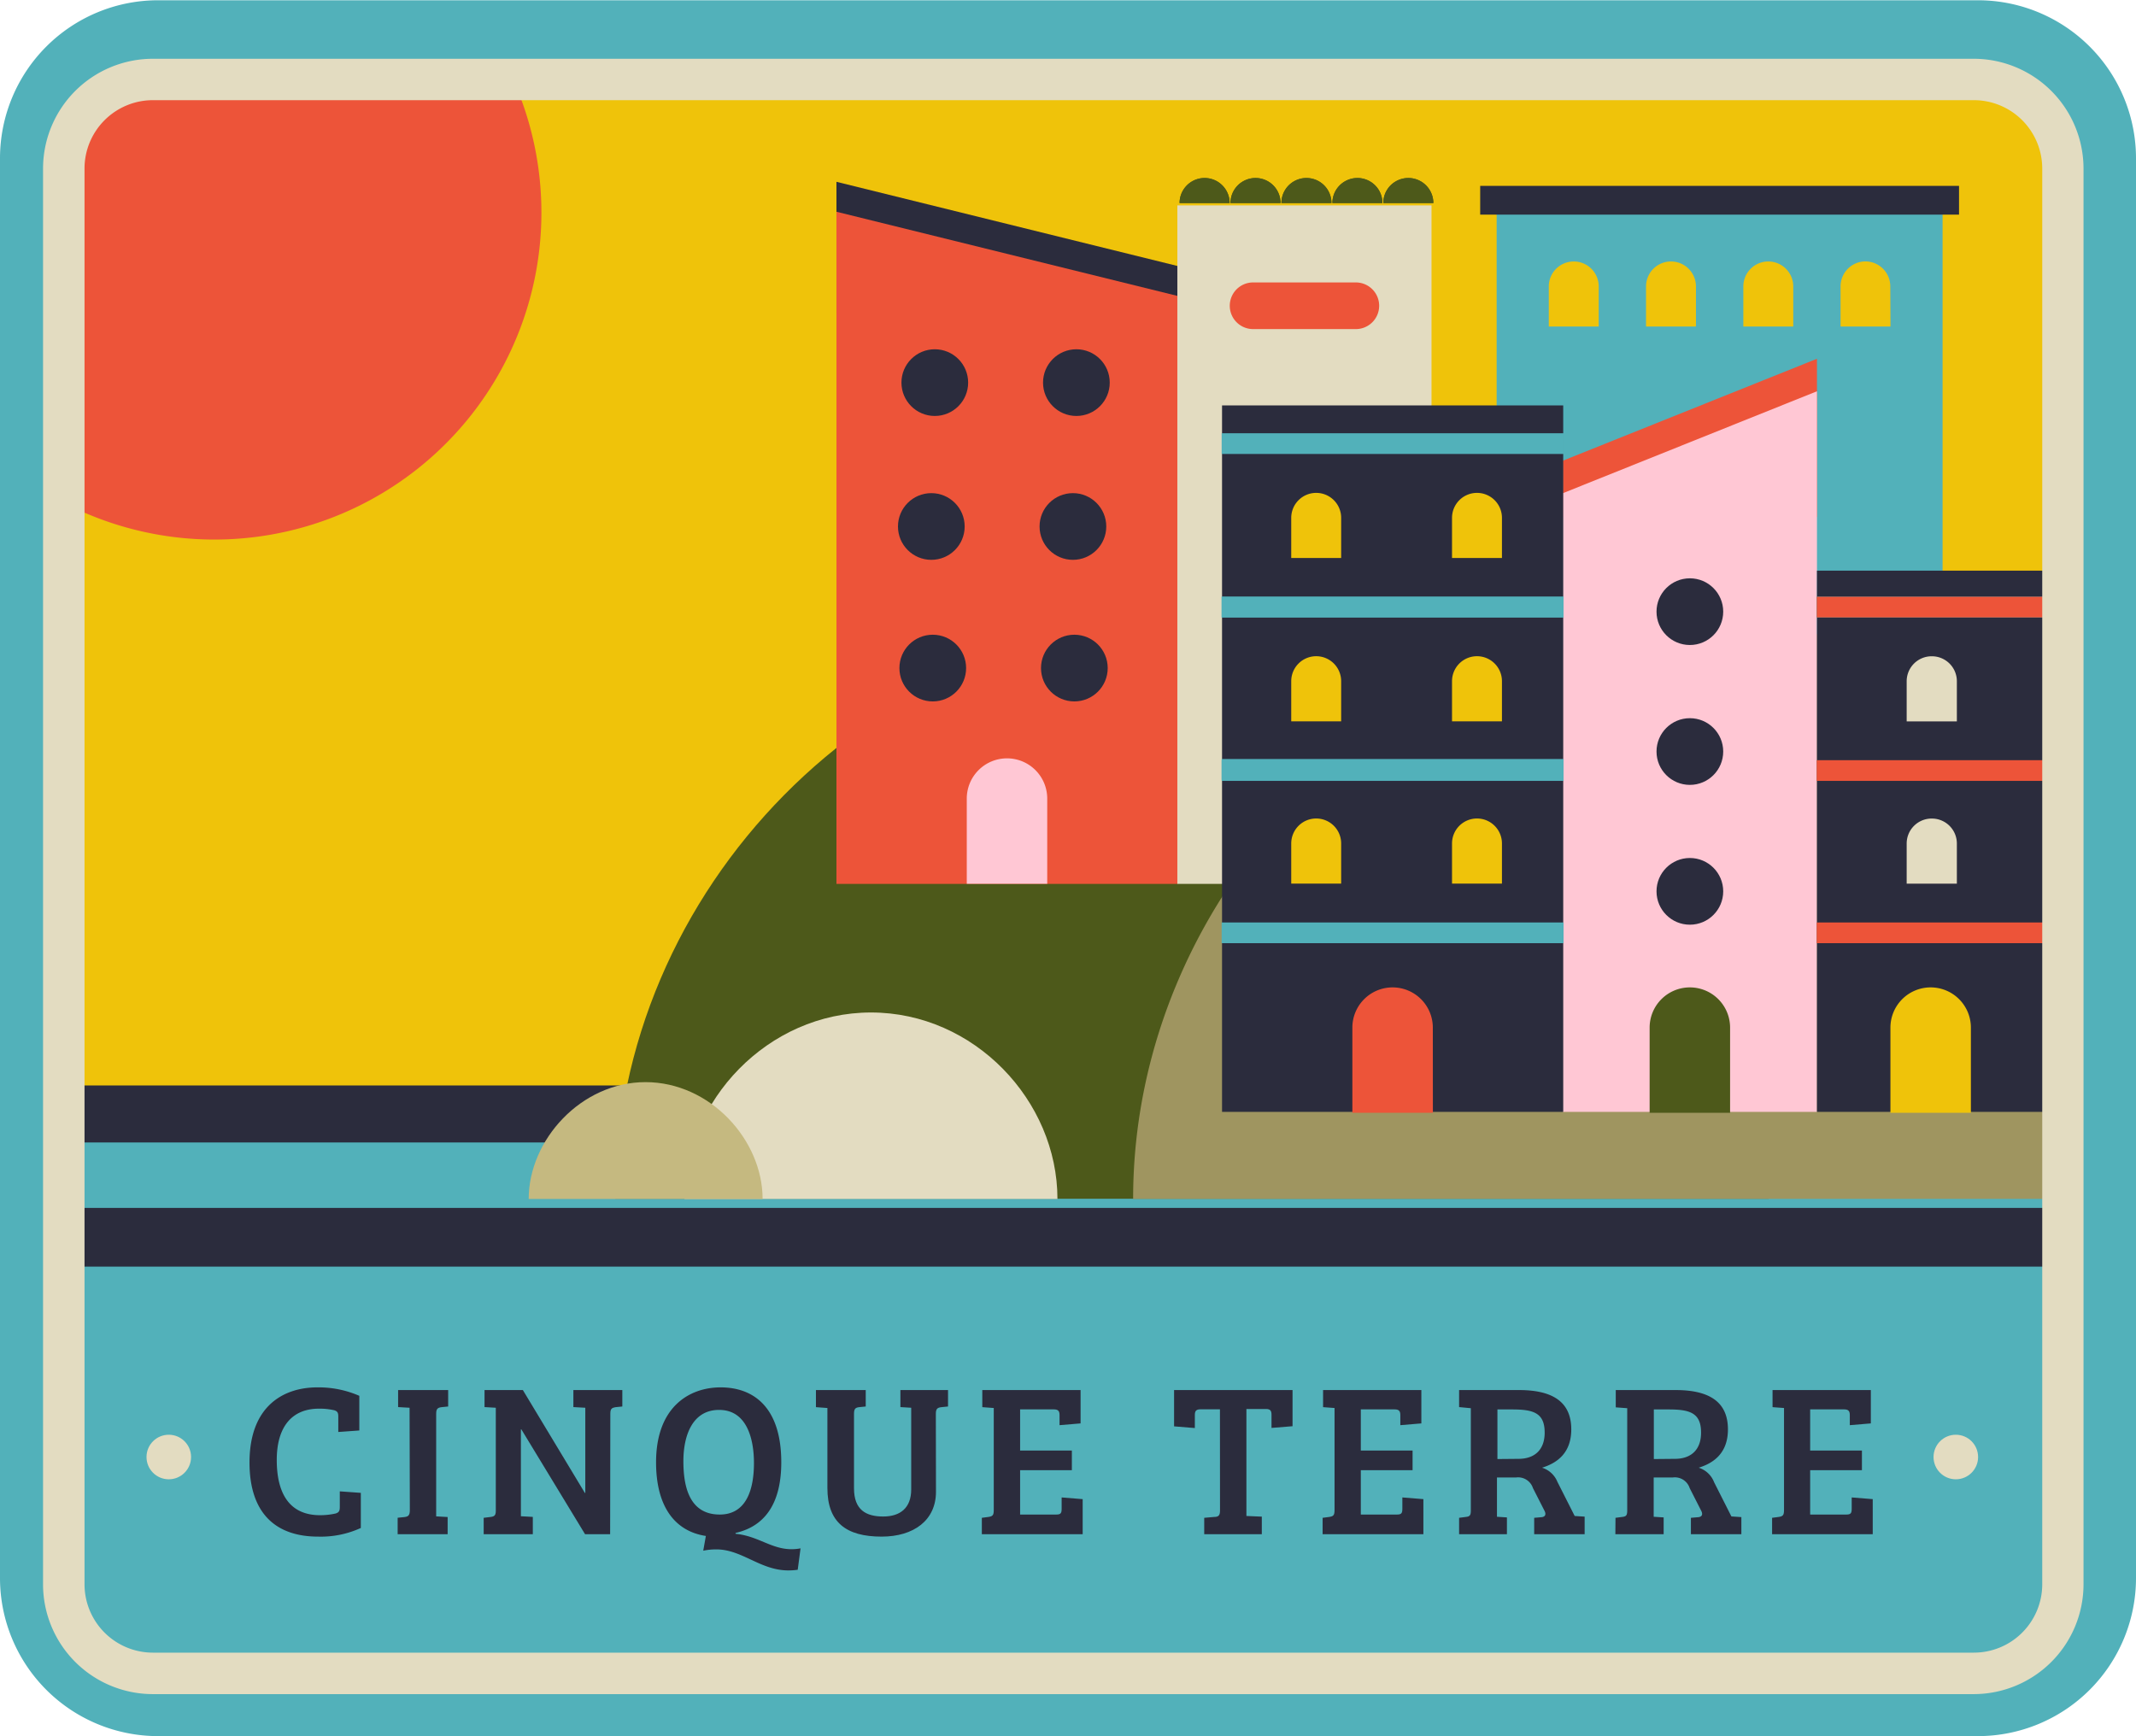 <svg xmlns="http://www.w3.org/2000/svg" viewBox="0 0 326 265"><defs><style>.a{fill:#efc30a;}.b{fill:#52b1ba;}.c{fill:#2b2c3d;}.d{fill:#4d591a;}.e{fill:#e3dcc1;}.f{fill:#ed5439;}.g{fill:#c5b980;}.h{fill:#9f9560;}.i{fill:#ffc7d4;}</style></defs><title>IT_Cinque</title><rect class="a" x="9.81" y="11.63" width="305.08" height="243.29" rx="13.59" ry="13.59"/><rect class="b" x="228.42" y="31.35" width="68.06" height="103.56"/><rect class="c" x="225.91" y="28.37" width="73.08" height="4.39"/><path class="a" d="M322.31,88.67h-7.62V82.55a3.81,3.81,0,0,1,3.81-3.81h0a3.81,3.81,0,0,1,3.81,3.81Z" transform="translate(-78.31 -38.83)"/><path class="a" d="M337.15,88.67h-7.62V82.55a3.81,3.81,0,0,1,3.81-3.81h0a3.81,3.81,0,0,1,3.81,3.81Z" transform="translate(-78.31 -38.83)"/><path class="a" d="M352,88.67h-7.62V82.55a3.81,3.81,0,0,1,3.81-3.81h0A3.81,3.81,0,0,1,352,82.55Z" transform="translate(-78.31 -38.83)"/><path class="a" d="M366.84,88.67h-7.62V82.55A3.81,3.81,0,0,1,363,78.73h0a3.81,3.81,0,0,1,3.81,3.81Z" transform="translate(-78.31 -38.83)"/><path class="c" d="M12,165.68H316.77a0,0,0,0,1,0,0V233a13.18,13.18,0,0,1-13.18,13.18H25.13A13.18,13.18,0,0,1,12,233V165.68A0,0,0,0,1,12,165.68Z"/><path class="b" d="M12,174.38H316.77a0,0,0,0,1,0,0v67.27a13.18,13.18,0,0,1-13.18,13.18H25.13A13.18,13.18,0,0,1,12,241.65V174.38A0,0,0,0,1,12,174.38Z"/><path class="d" d="M260.22,133.8c-48.62,0-88,41-88,88H348.24C348.24,174.83,308.83,133.8,260.22,133.8Z" transform="translate(-78.31 -38.83)"/><path class="e" d="M211.24,193.37c-15.72,0-28.46,13.46-28.46,28.46H239.7C239.7,206.83,227,193.37,211.24,193.37Z" transform="translate(-78.31 -38.83)"/><path class="f" d="M156.82,51.42l-59.75-.19L89,59l-.89,56.61a49.91,49.91,0,0,0,68.73-64.15Z" transform="translate(-78.31 -38.83)"/><path class="g" d="M176.83,204C167,204,159,212.83,159,221.83H194.7C194.7,212.83,186.7,204,176.83,204Z" transform="translate(-78.31 -38.83)"/><rect class="c" x="11.53" y="184.37" width="303.84" height="8.96"/><path class="h" d="M393.35,152.88a87.88,87.88,0,0,0-53.84-18.82c-48.62,0-88.26,40.76-88.26,87.76H393.31" transform="translate(-78.31 -38.83)"/><polygon class="f" points="277.31 78.92 238.52 78.92 238.52 70.32 277.31 54.76 277.31 78.92"/><polygon class="i" points="277.31 169.71 238.52 169.71 238.52 75.28 277.31 59.72 277.31 169.71"/><circle class="c" cx="257.91" cy="93.36" r="5.09"/><circle class="c" cx="257.91" cy="114.71" r="5.09"/><circle class="c" cx="257.91" cy="136.05" r="5.09"/><path class="d" d="M342.36,208.68H330.08v-13a6.14,6.14,0,0,1,6.14-6.14h0a6.14,6.14,0,0,1,6.14,6.14Z" transform="translate(-78.31 -38.83)"/><polygon class="c" points="179.72 47.69 127.66 47.69 127.66 27.75 179.72 40.6 179.72 47.69"/><polygon class="f" points="179.72 134.91 127.66 134.91 127.66 32.32 179.72 45.17 179.72 134.91"/><circle class="c" cx="142.67" cy="58.4" r="5.09"/><circle class="c" cx="164.28" cy="58.4" r="5.09"/><circle class="c" cx="142.14" cy="80.36" r="5.09"/><circle class="c" cx="163.75" cy="80.36" r="5.09"/><circle class="c" cx="142.36" cy="101.97" r="5.09"/><circle class="c" cx="163.97" cy="101.97" r="5.09"/><path class="i" d="M238.14,173.72H225.86v-13a6.14,6.14,0,0,1,6.14-6.14h0a6.14,6.14,0,0,1,6.14,6.14Z" transform="translate(-78.31 -38.83)"/><rect class="e" x="179.69" y="31.35" width="38.79" height="103.56"/><path class="f" d="M285.24,89.06H269.56A3.56,3.56,0,0,1,266,85.5h0a3.56,3.56,0,0,1,3.56-3.56h15.68a3.56,3.56,0,0,1,3.56,3.56h0A3.56,3.56,0,0,1,285.24,89.06Z" transform="translate(-78.31 -38.83)"/><path class="d" d="M258.34,69.82a3.82,3.82,0,0,1,7.64,0" transform="translate(-78.31 -38.83)"/><path class="d" d="M266.11,69.82a3.82,3.82,0,0,1,7.64,0" transform="translate(-78.31 -38.83)"/><path class="d" d="M273.88,69.82a3.82,3.82,0,0,1,7.64,0" transform="translate(-78.31 -38.83)"/><path class="d" d="M281.66,69.82a3.82,3.82,0,0,1,7.64,0" transform="translate(-78.31 -38.83)"/><path class="d" d="M289.43,69.82a3.82,3.82,0,0,1,7.64,0" transform="translate(-78.31 -38.83)"/><rect class="c" x="186.51" y="61.88" width="52.07" height="107.83"/><path class="f" d="M297,208.68H284.71v-13a6.14,6.14,0,0,1,6.14-6.14h0a6.14,6.14,0,0,1,6.14,6.14Z" transform="translate(-78.31 -38.83)"/><path class="a" d="M283,173.7h-7.62v-6.13a3.81,3.81,0,0,1,3.81-3.81h0a3.81,3.81,0,0,1,3.81,3.81Z" transform="translate(-78.31 -38.83)"/><path class="a" d="M307.54,173.7h-7.62v-6.13a3.81,3.81,0,0,1,3.81-3.81h0a3.81,3.81,0,0,1,3.81,3.81Z" transform="translate(-78.31 -38.83)"/><rect class="b" x="186.45" y="115.85" width="52.18" height="3.16"/><rect class="b" x="186.45" y="140.8" width="52.18" height="3.16"/><path class="a" d="M283,148.93h-7.62V142.8a3.81,3.81,0,0,1,3.81-3.81h0A3.81,3.81,0,0,1,283,142.8Z" transform="translate(-78.31 -38.83)"/><path class="a" d="M307.54,148.93h-7.62V142.8a3.81,3.81,0,0,1,3.81-3.81h0a3.81,3.81,0,0,1,3.81,3.81Z" transform="translate(-78.31 -38.83)"/><rect class="b" x="186.45" y="91.08" width="52.18" height="3.16"/><rect class="b" x="186.45" y="116.03" width="52.18" height="3.16"/><path class="a" d="M283,124h-7.62v-6.13a3.81,3.81,0,0,1,3.81-3.81h0a3.81,3.81,0,0,1,3.81,3.81Z" transform="translate(-78.31 -38.83)"/><path class="a" d="M307.54,124h-7.62v-6.13a3.81,3.81,0,0,1,3.81-3.81h0a3.81,3.81,0,0,1,3.81,3.81Z" transform="translate(-78.31 -38.83)"/><rect class="b" x="186.45" y="66.13" width="52.18" height="3.16"/><rect class="b" x="186.45" y="91.08" width="52.18" height="3.16"/><rect class="c" x="277.31" y="87.1" width="34.51" height="82.61"/><path class="a" d="M379.11,208.68H366.83v-13a6.14,6.14,0,0,1,6.14-6.14h0a6.14,6.14,0,0,1,6.14,6.14Z" transform="translate(-78.31 -38.83)"/><path class="e" d="M294.85,124.94h0a3.81,3.81,0,0,1,3.81,3.81v6.13a0,0,0,0,1,0,0H291a0,0,0,0,1,0,0v-6.13a3.81,3.81,0,0,1,3.81-3.81Z"/><rect class="f" x="277.27" y="140.8" width="34.58" height="3.16"/><path class="e" d="M294.85,100.17h0a3.81,3.81,0,0,1,3.81,3.81v6.13a0,0,0,0,1,0,0H291a0,0,0,0,1,0,0V104A3.81,3.81,0,0,1,294.85,100.17Z"/><rect class="b" x="277.27" y="91.08" width="34.58" height="3.16"/><rect class="f" x="277.27" y="116.03" width="34.58" height="3.16"/><rect class="f" x="277.27" y="91.08" width="34.58" height="3.16"/><path class="b" d="M404.31,279.69a24.13,24.13,0,0,1-24.13,24.13H102.44a24.13,24.13,0,0,1-24.13-24.13V63a24.13,24.13,0,0,1,24.13-24.13H380.17A24.13,24.13,0,0,1,404.31,63Zm-10-216.27a13.59,13.59,0,0,0-13.59-13.59H102.9A13.59,13.59,0,0,0,89.31,63.42V279.23a13.59,13.59,0,0,0,13.59,13.59H380.71a13.59,13.59,0,0,0,13.59-13.59Z" transform="translate(-78.31 -38.83)"/><path class="c" d="M127,253.84c-4.23,0-6.45,2.88-6.45,7.83s1.82,8.43,6.61,8.43a10.73,10.73,0,0,0,2.38-.26c.53-.17.63-.43.63-1v-2.38l3.21.23v5.36a14.63,14.63,0,0,1-6.51,1.32c-6.65,0-10.48-3.74-10.48-11.31,0-8.6,5.16-11.47,10.35-11.47a15.56,15.56,0,0,1,6.41,1.29v5.29l-3.21.23v-2.31c0-.56-.07-.83-.59-1A10,10,0,0,0,127,253.84Z" transform="translate(-78.31 -38.83)"/><path class="c" d="M140.82,253.7l-1.75-.1V251h7.64v2.51l-1,.1c-.6.07-.83.26-.83,1v15.67l1.75.1V273H139v-2.51l1-.1c.6-.07.86-.23.86-1.06Z" transform="translate(-78.31 -38.83)"/><path class="c" d="M171.43,273H167.6l-9.72-16h-.07v13.26l1.82.1V273h-7.5V270.5l1.06-.13c.56-.07.79-.23.79-.92V253.7l-1.72-.1V251h5.85l9.46,15.7h.07v-13l-1.82-.1V251h7.47v2.51l-1,.1c-.63.1-.83.26-.83,1Z" transform="translate(-78.31 -38.83)"/><path class="c" d="M190.57,272.81v.13c3.44.33,5.46,2.35,8.53,2.35a7,7,0,0,0,1.39-.13l-.43,3.27a10.59,10.59,0,0,1-1.42.1c-4.3,0-7.07-3.21-11-3.21a9.66,9.66,0,0,0-2,.2l.4-2.25c-4.79-.73-7.6-4.56-7.6-11.24,0-8.5,5.12-11.44,9.85-11.44,5,0,9.26,3,9.26,11.44C197.55,267.89,195.37,271.72,190.57,272.81ZM188.16,270c4.1,0,5.22-3.9,5.22-7.87,0-3.37-.93-8.1-5.32-8.1-4.07,0-5.45,3.9-5.45,7.83C182.61,265.64,183.47,270,188.16,270Z" transform="translate(-78.31 -38.83)"/><path class="c" d="M221.16,266.53c0,4.33-3.37,6.84-8.3,6.84-5.42,0-8.27-2.18-8.27-7.41V253.74l-1.75-.13V251h7.6v2.51l-1,.1c-.56.07-.79.23-.79,1V266c0,3.31,1.85,4.3,4.46,4.3s4.27-1.32,4.27-4.13V253.7l-1.65-.1V251H223v2.51l-1,.1c-.6.07-.86.23-.86,1Z" transform="translate(-78.31 -38.83)"/><path class="c" d="M228.16,270.5l.76-.1c.89-.1,1.06-.23,1.06-1.12V253.74l-1.75-.13V251h15v5.09l-3.21.27v-1.55c0-.59-.2-.86-.86-.86H234v6.28h7.9v3H234V270h5.55c.66,0,.79-.23.79-.89v-1.72l3.21.26V273H228.16Z" transform="translate(-78.31 -38.83)"/><path class="c" d="M264.5,253.94h-3c-.66,0-.83.3-.83.86v2l-3.17-.26V251h18.08v5.52l-3.21.26v-2c0-.56-.13-.89-.83-.89h-3v16.33l2.35.1V273h-8.79V270.5l1.49-.13c.73,0,.92-.26.92-1Z" transform="translate(-78.31 -38.83)"/><path class="c" d="M280.17,270.5l.76-.1c.89-.1,1.06-.23,1.06-1.12V253.74l-1.75-.13V251h15v5.09l-3.21.27v-1.55c0-.59-.2-.86-.86-.86H286v6.28h7.9v3H286V270h5.55c.66,0,.79-.23.79-.89v-1.72l3.21.26V273H280.17Z" transform="translate(-78.31 -38.83)"/><path class="c" d="M301,270.5l1-.13c.63-.07.79-.23.79-1v-15.6L301,253.6V251h9.12c4.86,0,8,1.59,8,6,0,3.54-2.08,5.12-4.46,5.85A3.73,3.73,0,0,1,316,265l2.64,5.22,1.52.1V273h-7.7V270.5l1.16-.1c.56-.07.69-.46.4-1l-1.75-3.44a2.38,2.38,0,0,0-2.55-1.62h-2.94v6l1.52.1V273H301Zm9.06-9c2.48,0,4-1.39,4-4,0-3-1.69-3.54-4.93-3.54h-2.28v7.57Z" transform="translate(-78.31 -38.83)"/><path class="c" d="M324.87,270.5l1-.13c.63-.07.79-.23.79-1v-15.6l-1.75-.13V251h9.12c4.86,0,8,1.59,8,6,0,3.54-2.08,5.12-4.46,5.85a3.73,3.73,0,0,1,2.35,2.22l2.64,5.22,1.52.1V273h-7.7V270.5l1.16-.1c.56-.07.69-.46.4-1l-1.75-3.44a2.38,2.38,0,0,0-2.55-1.62h-2.94v6l1.52.1V273h-7.37Zm9.06-9c2.48,0,4-1.39,4-4,0-3-1.69-3.54-4.93-3.54h-2.28v7.57Z" transform="translate(-78.31 -38.83)"/><path class="c" d="M348.77,270.5l.76-.1c.89-.1,1.06-.23,1.06-1.12V253.74l-1.75-.13V251h15v5.09l-3.21.27v-1.55c0-.59-.2-.86-.86-.86h-5.19v6.28h7.9v3h-7.9V270h5.55c.66,0,.79-.23.79-.89v-1.72l3.21.26V273H348.77Z" transform="translate(-78.31 -38.83)"/><circle class="e" cx="298.5" cy="222.39" r="3.4"/><circle class="e" cx="25.76" cy="222.39" r="3.4"/><path class="e" d="M379.54,297.41H101.64a16.77,16.77,0,0,1-16.76-16.76V64.55A16.77,16.77,0,0,1,101.64,47.8H379.54a16.77,16.77,0,0,1,16.76,16.76v216.1A16.77,16.77,0,0,1,379.54,297.41ZM101.64,54.12A10.44,10.44,0,0,0,91.21,64.55v216.1a10.44,10.44,0,0,0,10.43,10.43H379.54A10.44,10.44,0,0,0,390,280.65V64.55a10.44,10.44,0,0,0-10.43-10.43Z" transform="translate(-78.31 -38.83)"/><path class="d" d="M258.34,69.82a3.82,3.82,0,0,1,7.64,0" transform="translate(-78.31 -38.83)"/><path class="d" d="M266.11,69.82a3.82,3.82,0,0,1,7.64,0" transform="translate(-78.31 -38.83)"/><path class="d" d="M273.88,69.82a3.82,3.82,0,0,1,7.64,0" transform="translate(-78.31 -38.83)"/><path class="d" d="M281.66,69.82a3.82,3.82,0,0,1,7.64,0" transform="translate(-78.31 -38.83)"/><path class="d" d="M289.43,69.82a3.82,3.82,0,0,1,7.64,0" transform="translate(-78.31 -38.83)"/></svg>